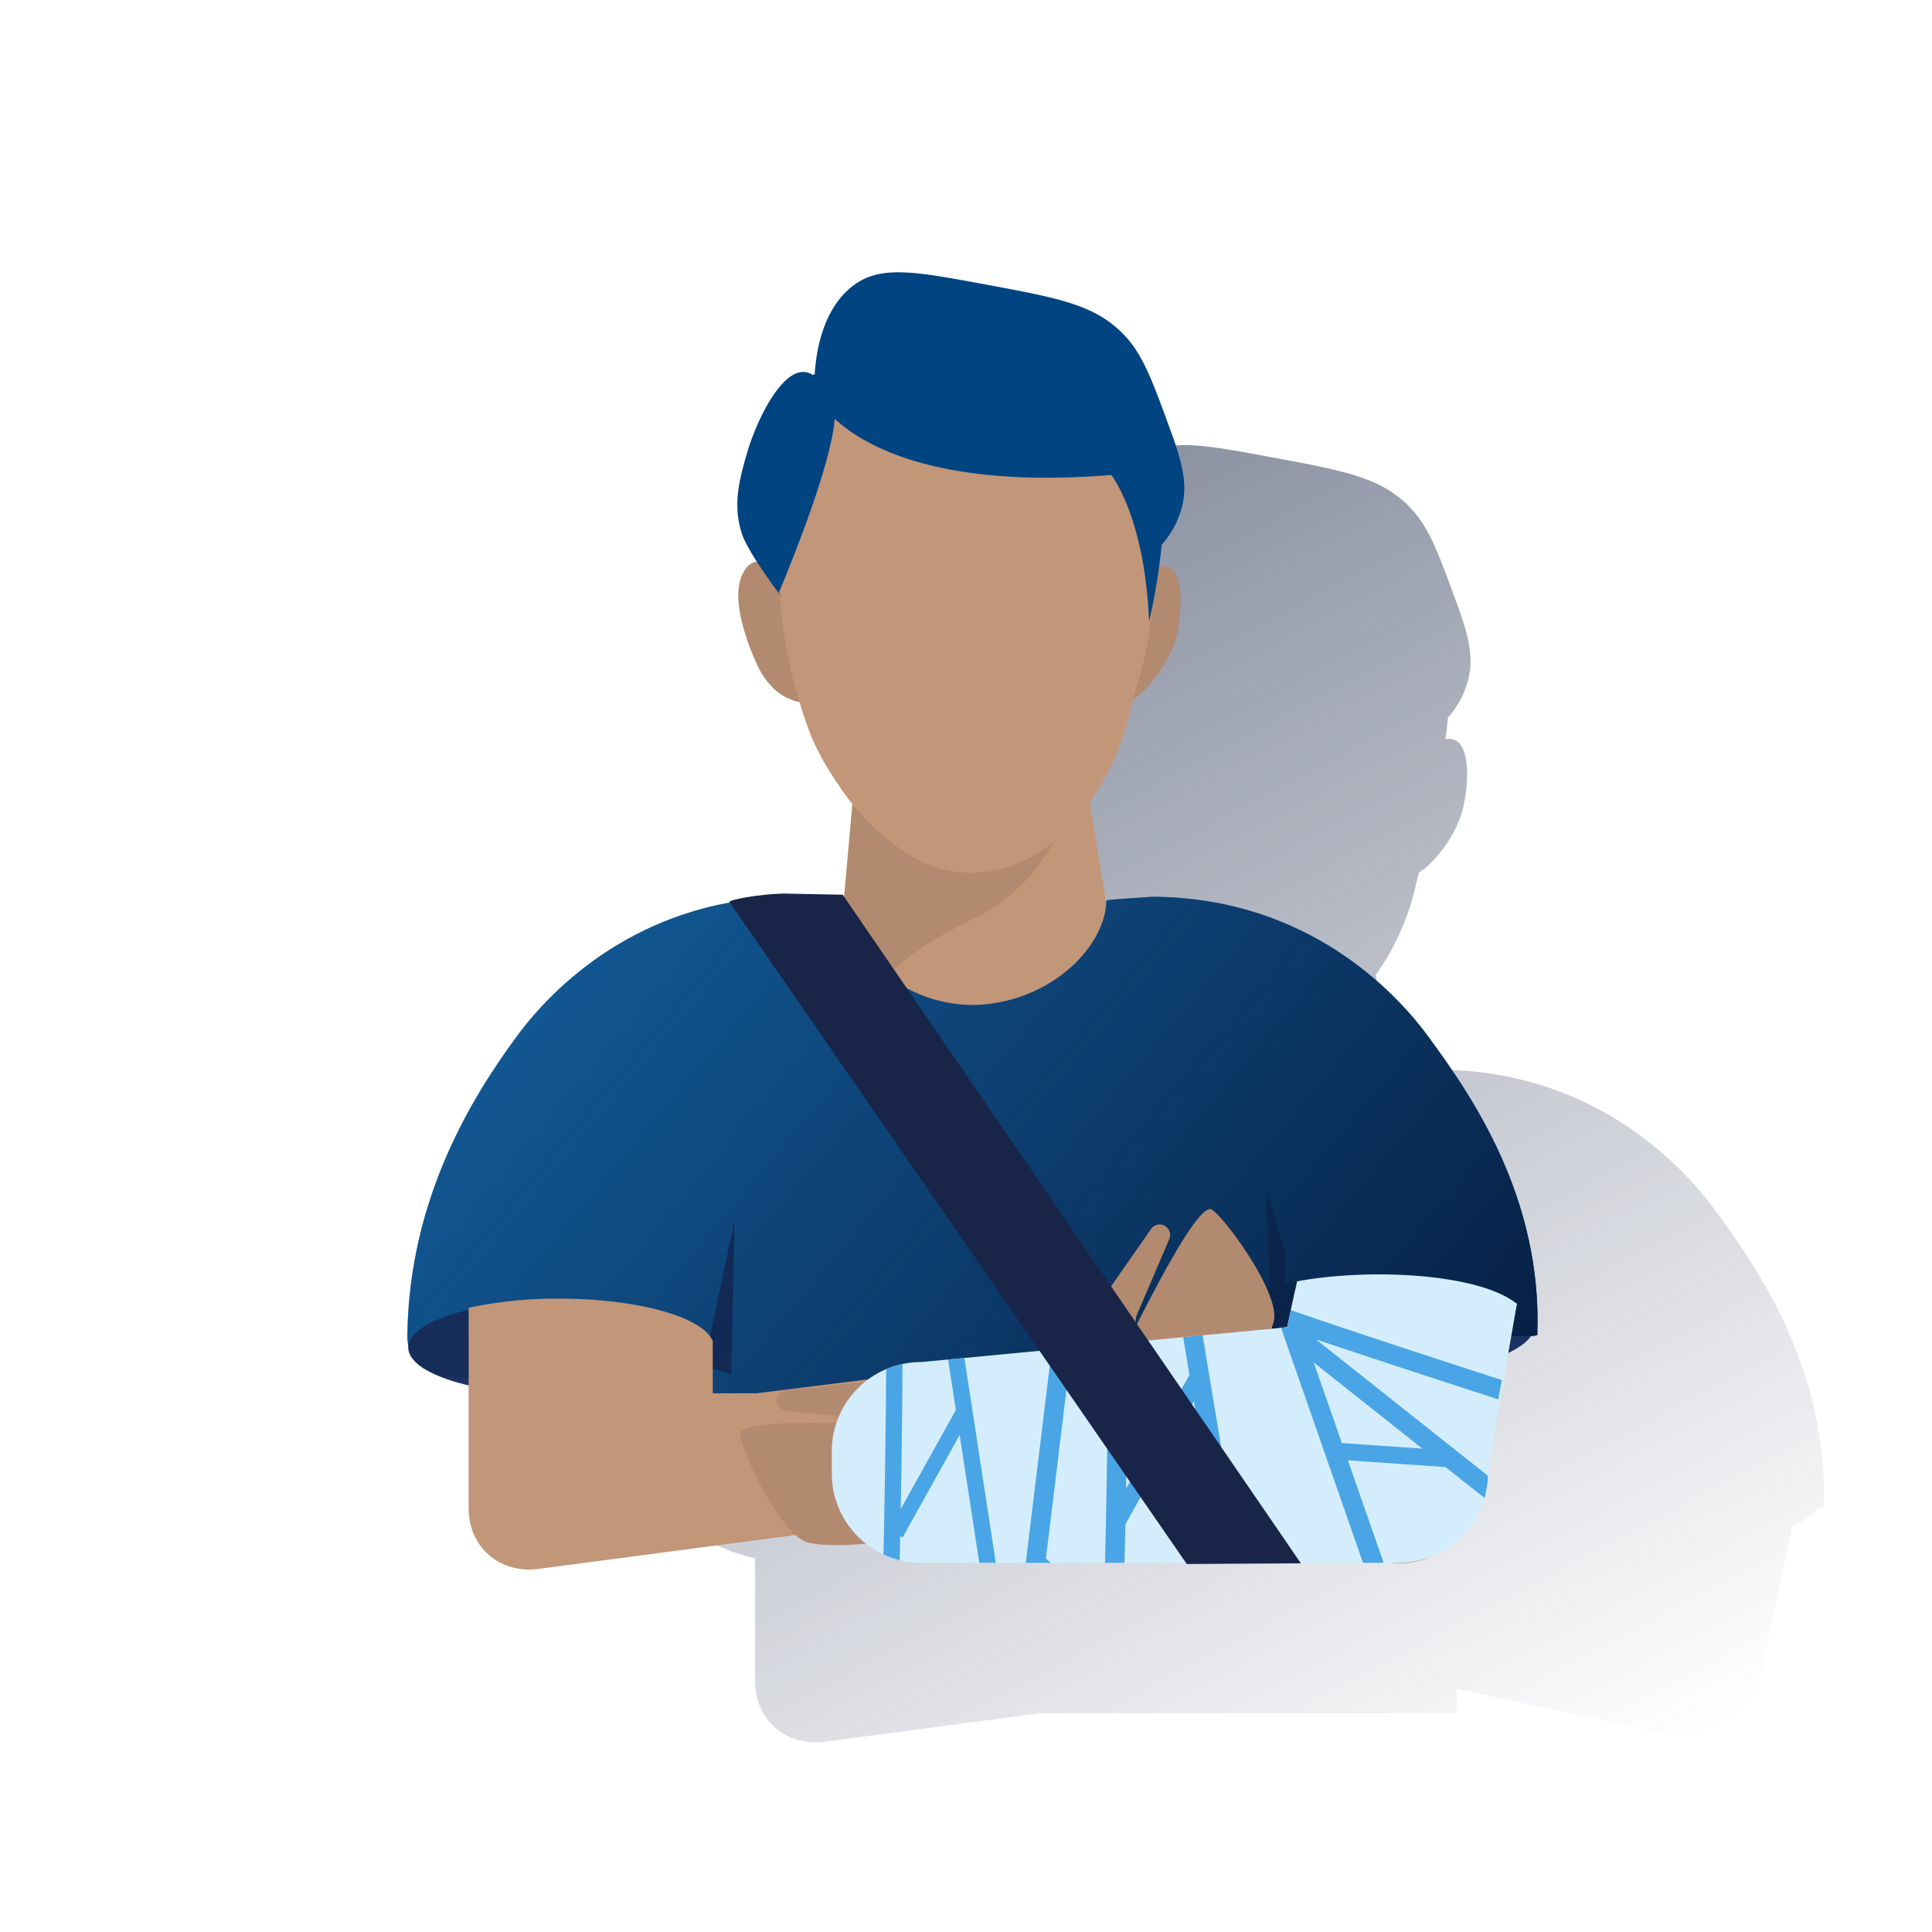 <svg id="Capa_1" data-name="Capa 1" xmlns="http://www.w3.org/2000/svg" xmlns:xlink="http://www.w3.org/1999/xlink" viewBox="0 0 600 600"><defs><style>.cls-1,.cls-11,.cls-12,.cls-13,.cls-14{fill:none;}.cls-2{fill:url(#Degradado_sin_nombre_16);}.cls-3{fill:#c29678;}.cls-4{fill:#b28a6f;}.cls-5{fill:#004481;}.cls-6{fill:#1464a5;}.cls-7{fill:#1c3263;}.cls-8{fill:url(#Degradado_sin_nombre_53);}.cls-9{fill:#d4edfc;}.cls-10{clip-path:url(#clip-path);}.cls-11,.cls-12,.cls-13,.cls-14{stroke:#49a5e6;stroke-miterlimit:10;}.cls-11{stroke-width:5.07px;}.cls-12{stroke-width:4.8px;}.cls-13{stroke-width:6.05px;}.cls-14{stroke-width:5.22px;}.cls-15{fill:#182548;}</style><linearGradient id="Degradado_sin_nombre_16" x1="257.64" y1="1149.26" x2="460.97" y2="1531.65" gradientTransform="translate(0 -956)" gradientUnits="userSpaceOnUse"><stop offset="0" stop-color="#192647" stop-opacity="0.5"/><stop offset="1" stop-color="#192647" stop-opacity="0"/></linearGradient><linearGradient id="Degradado_sin_nombre_53" x1="415.54" y1="1450.16" x2="180.86" y2="1253.24" gradientTransform="translate(0 -956)" gradientUnits="userSpaceOnUse"><stop offset="0.02" stop-color="#072146"/><stop offset="1" stop-color="#072146" stop-opacity="0.2"/></linearGradient><clipPath id="clip-path"><path class="cls-1" d="M462.08,450.82l9-45.89c-11.48-9.39-45.46-11.24-68.26-7l-3.06,14.26L286.06,423a27.72,27.72,0,0,0-27.74,27.7v6.9a27.74,27.74,0,0,0,27.74,27.74H434.35a27.76,27.76,0,0,0,27.73-27.74Z"/></clipPath></defs><g id="Cuadrados_Blancos" data-name="Cuadrados Blancos"><rect class="cls-1" width="600" height="600"/></g><path class="cls-2" d="M532.3,375.42c-13-17.63-41-43-85.31-43.19-.2,0-14.44.92-14.44,1.12s-.07.65-.1,1l-4.93-30.18-.24-1.47c.33-.48.68-1,1-1.42a77.24,77.24,0,0,0,11.13-25.11c.36-1.75.81-3.51,1.29-5.27a11.68,11.68,0,0,0,2.41-1.73A39.45,39.45,0,0,0,454,252.42c2-7.26,3-20.25-2.18-22.6a5,5,0,0,0-2.94-.24c.3-2.28.58-4.54.79-6.71A28.47,28.47,0,0,0,456,210.93c1.53-6.25.55-12.16-3.29-22.74-5.81-16-8.71-24-14.33-30.08-9.07-9.83-20.62-11.85-43.66-16.14-21.59-4-32.39-6-40.78.34-9.22,7-11.5,19.67-12,27.59a1.26,1.26,0,0,0-.48.23,5.89,5.89,0,0,0-2.46-.92c-7.26-.8-15,14.71-18.1,25.55-2.08,7.25-4.61,16-1.29,25.22a47.28,47.28,0,0,0,4.44,8.11,2.22,2.22,0,0,0-.68.07,6,6,0,0,0-3.4,3c-5.36,8.83,3.27,27.2,4.71,30.2.74,1.42,4,7.34,9.79,9.5a16.18,16.18,0,0,0,2.66.76c1,3.31,2.2,6.87,3.63,10.63.44,1,1,2.15,1.52,3.34a92,92,0,0,0,6.95,11.86c1.19,1.72,2.65,3.79,4.4,6q-1.4,15.74-2.78,31.46c-.1-.79-.19-1.58-.21-2.36,0-.2-15.59-.36-15.79-.35-44.34.23-72.31,25.56-85.31,43.18-13.78,18.67-33.52,50.29-34.09,92.87a15.34,15.34,0,0,0,.31,3.24,5.5,5.5,0,0,0-.11.69c0,4.81,7.42,9.07,18.85,11.76v38.23c0,11.92,9.66,20.31,21.59,18.74l67.3-8.87h129v-7.51l66.28,14.15a23.58,23.58,0,0,0,28-18.12h0l9.92-46.4c3.67-1.66,6.36-3.54,7.77-5.58,1.26-.07,2-.18,2-.36C567.89,425.72,546.11,394.09,532.3,375.42Z"/><path class="cls-3" d="M347.81,306.71c-1.24,2.11-16.47,19.87-44.09,21.11C277.3,329,261.32,309.14,259.63,307l7.4-83.75,67.49,2.65,4.12,24.59Z"/><path class="cls-4" d="M331.64,251.54c-4.4,12-10.26,19.22-14.65,23.52-11.55,11.33-22.07,11.46-37.62,24.51a89.93,89.93,0,0,0-13.58,14c-1-.95-2.18-2.09-3.29-3.3-.88-1-2.11-2.32-2.83-3.22,2.47-27.92,4.91-54.62,7.38-82.54l67.49,2.65Q333.07,239.33,331.64,251.54Z"/><path class="cls-4" d="M245.71,184s-6-10.73-11.28-9.48a5.78,5.78,0,0,0-3.41,3c-5.36,8.83,3.27,27.19,4.72,30.2.74,1.42,4,7.34,9.79,9.49a10.69,10.69,0,0,0,7.07.57,7.71,7.71,0,0,0,2.4-1.15C261.32,210.45,245.71,184,245.71,184Z"/><path class="cls-4" d="M352,180.71c1.59-1.44,7.06-6.3,10.89-4.56,5.17,2.35,4.14,15.33,2.17,22.6a39.53,39.53,0,0,1-10.91,16.75,9.17,9.17,0,0,1-5,2.63,4,4,0,0,1-1.2,0C346.32,217.66,346.45,209.48,352,180.71Z"/><path class="cls-3" d="M301.91,96.88a58.64,58.64,0,0,0-29.74,6.59,61,61,0,0,0-19.1,15.7c-9.9,15.52-12.11,28.56-12.58,36.47-.3,5.18.12,10.71,1,21.77.73,9.45,1.29,16.79,3.14,26.09a154.91,154.91,0,0,0,7.26,25.07c.44,1,.94,2.15,1.51,3.34a91,91,0,0,0,7,11.85A73.33,73.33,0,0,0,274,259.3c5.19,4.29,12.51,10.36,23.63,11.56a39.39,39.39,0,0,0,24.18-5.57c8.82-5.59,13.85-12.16,17.65-17.73a76.71,76.71,0,0,0,11.12-25.07c1.82-8.67,5.36-17.21,6.53-27.59,1.43-12.7,0-25.46,0-36a102.66,102.66,0,0,0-6.38-23.08A99,99,0,0,0,343,120.63a54.94,54.94,0,0,0-18.14-17A51.83,51.83,0,0,0,301.91,96.88Z"/><path class="cls-5" d="M241.91,183.93s20.47-47.83,17-59-6.47-8.47-6.47-8.47a5.67,5.67,0,0,0-2.45-.92c-7.27-.8-15,14.71-18.11,25.55-2.08,7.24-4.6,16-1.28,25.22,2.39,6.61,15.23,23.35,11.27,17.62Z"/><path class="cls-5" d="M252.91,122.14s13.33,31.76,92.21,25.37c0,0,10.43,13.08,11.74,45.49,1.14-4.9,2.16-10.19,2.95-15.86q.57-4.08.94-7.94a28.47,28.47,0,0,0,6.36-11.94c1.53-6.25.55-12.17-3.29-22.74-5.81-16-8.72-24-14.33-30.08-9.08-9.83-20.62-11.85-43.66-16.14-21.6-4-32.39-6-40.78.34C252.75,97.94,252.76,117.26,252.91,122.14Z"/><path class="cls-6" d="M443.38,321.68c-13-17.62-41-42.95-85.31-43.18-.21,0-14.44.92-14.45,1.12-.32,15.15-18.5,32.27-41.7,32.51h0c-23.16-.3-39.9-18.15-40.22-33.27,0-.2-15.59-.36-15.8-.36-44.34.24-72.3,25.56-85.3,43.19-13.78,18.67-33.53,50.29-34.1,92.86-.42,31.64,79.89-2.82,79.89-2.82,0,11.77-53.38,72.38-41.61,70.83l139.76-23.31,127,14.28c11.77,1.55-34-50-34-61.8,0,0,79.82,4.68,79.89,2.82C479,372,457.15,340.35,443.38,321.68Z"/><path class="cls-7" d="M220.78,418.5c0,8.12-21.06,14.71-47,14.71s-47-6.59-47-14.71,21.06-14.68,47-14.68S220.78,410.37,220.78,418.5Z"/><polygon class="cls-7" points="228.13 378.93 227.1 426.76 218.53 424.28 228.13 378.93"/><polyline class="cls-7" points="399.12 388.85 393.31 369.72 395.35 428.37 401.95 430.87 399.12 410.15"/><path class="cls-7" d="M476.64,411.59c0,8.62-22.34,15.6-49.9,15.6s-49.91-7-49.91-15.6S399.18,396,426.74,396,476.64,403,476.64,411.59Z"/><path class="cls-8" d="M443.38,321.68c-13-17.62-41-42.95-85.31-43.18-.21,0-14.44.92-14.45,1.12-.32,15.15-18.5,32.27-41.7,32.51h0c-23.16-.3-39.9-18.15-40.22-33.27,0-.2-15.59-.36-15.8-.36-44.34.24-72.3,25.56-85.3,43.19-13.78,18.67-33.53,50.29-34.1,92.86-.42,31.64,79.89-2.82,79.89-2.82,0,11.77-53.38,72.38-41.61,70.83l139.76-23.31,127,14.28c11.77,1.55-34-50-34-61.8,0,0,79.82,4.68,79.89,2.82C479,372,457.15,340.35,443.38,321.68Z"/><path class="cls-4" d="M331.31,438.37l9.6-32.43.27-.9.28-.41,16-22.94a3.25,3.25,0,0,1,5.66,3.14l-.12.28-11.09,25.95.92-2.19-4,33.79a9,9,0,0,1-17.9-2.13,9.92,9.92,0,0,1,.29-1.44Z"/><path class="cls-4" d="M344.07,454.66c1.75,2.28,10,10.1,12.15,8.48,12-9.27,36.63-41.81,39.16-52.11,3.45-8.34-16.71-35.38-19.53-35.54-6.52-.38-32.87,56.6-32.87,56.6C322.49,452,339.33,448.5,344.07,454.66Z"/><path class="cls-3" d="M221.36,432.7V416.55c-2.84-7.46-23.11-13.25-47.74-13.25a130.46,130.46,0,0,0-28.07,2.84V468.5c0,11.93,9.67,20.32,21.6,18.75l260-34.26c10.52-1.38,19.26-10.07,21.18-20.29Z"/><path class="cls-3" d="M431.46,396.93a105.69,105.69,0,0,0-29.28,3.82l-2.44,11.4L211.32,435.64a23.41,23.41,0,0,0,10,4.85L429.81,485a23.6,23.6,0,0,0,28-18.14h0l13.25-62C462.37,400.08,447.91,396.93,431.46,396.93Z"/><path class="cls-4" d="M307.21,436.61a8.46,8.46,0,0,1,1.4.45,9,9,0,0,1-6.81,16.68h0l-31.49-12.92,2.36.26-28.08-2.87h-.31a3.25,3.25,0,0,1,0-6.47l27.82-2.87.5-.05.91.2,33,7.35Z"/><path class="cls-4" d="M295.37,443.55s-62.61-4.59-65.46,1.27c-1.23,2.54,12.64,33.29,21.61,34.31,10.24,2.78,50.64-3,64.56-9,2.46-1.09-.38-12.1-1.52-14.74C311.49,448.31,322.74,435.29,295.37,443.55Z"/><path class="cls-9" d="M463.08,450.82l8-45.89c-11.48-9.39-45.46-11.24-68.26-7l-3.06,14.26L286.06,423a27.72,27.72,0,0,0-27.74,27.7v6.9a27.74,27.74,0,0,0,27.74,27.74H434.35a27.76,27.76,0,0,0,27.73-27.74Z"/><g class="cls-10"><line class="cls-11" x1="306.87" y1="486.54" x2="296.68" y2="420.06"/><path class="cls-11" d="M277.74,422c0,18.21-.53,47.33-.88,63.63"/><line class="cls-12" x1="278.2" y1="476.31" x2="299.49" y2="438.09"/><path class="cls-13" d="M400.36,346.11l140.41,20.25L532,385.26l-147.15,4.05s5.4,15.26,7.42,17.42,131,43.34,131,43.34L503,494.62,401.71,414.29l29,83.13H384.16L368,400.11s-23.62-2.7-21.6,0-.67,105.31-.67,105.31l-24.12-20.09,10.62-87.24Z"/></g><line class="cls-14" x1="415" y1="450.65" x2="450.71" y2="453.12"/><line class="cls-14" x1="347.09" y1="472.37" x2="372.42" y2="426.89"/><path class="cls-15" d="M368.57,485.72l-142-205.56c-.46-.67,8.66-2.42,16.54-2.66l18.6.36L404,485.5Z"/></svg>